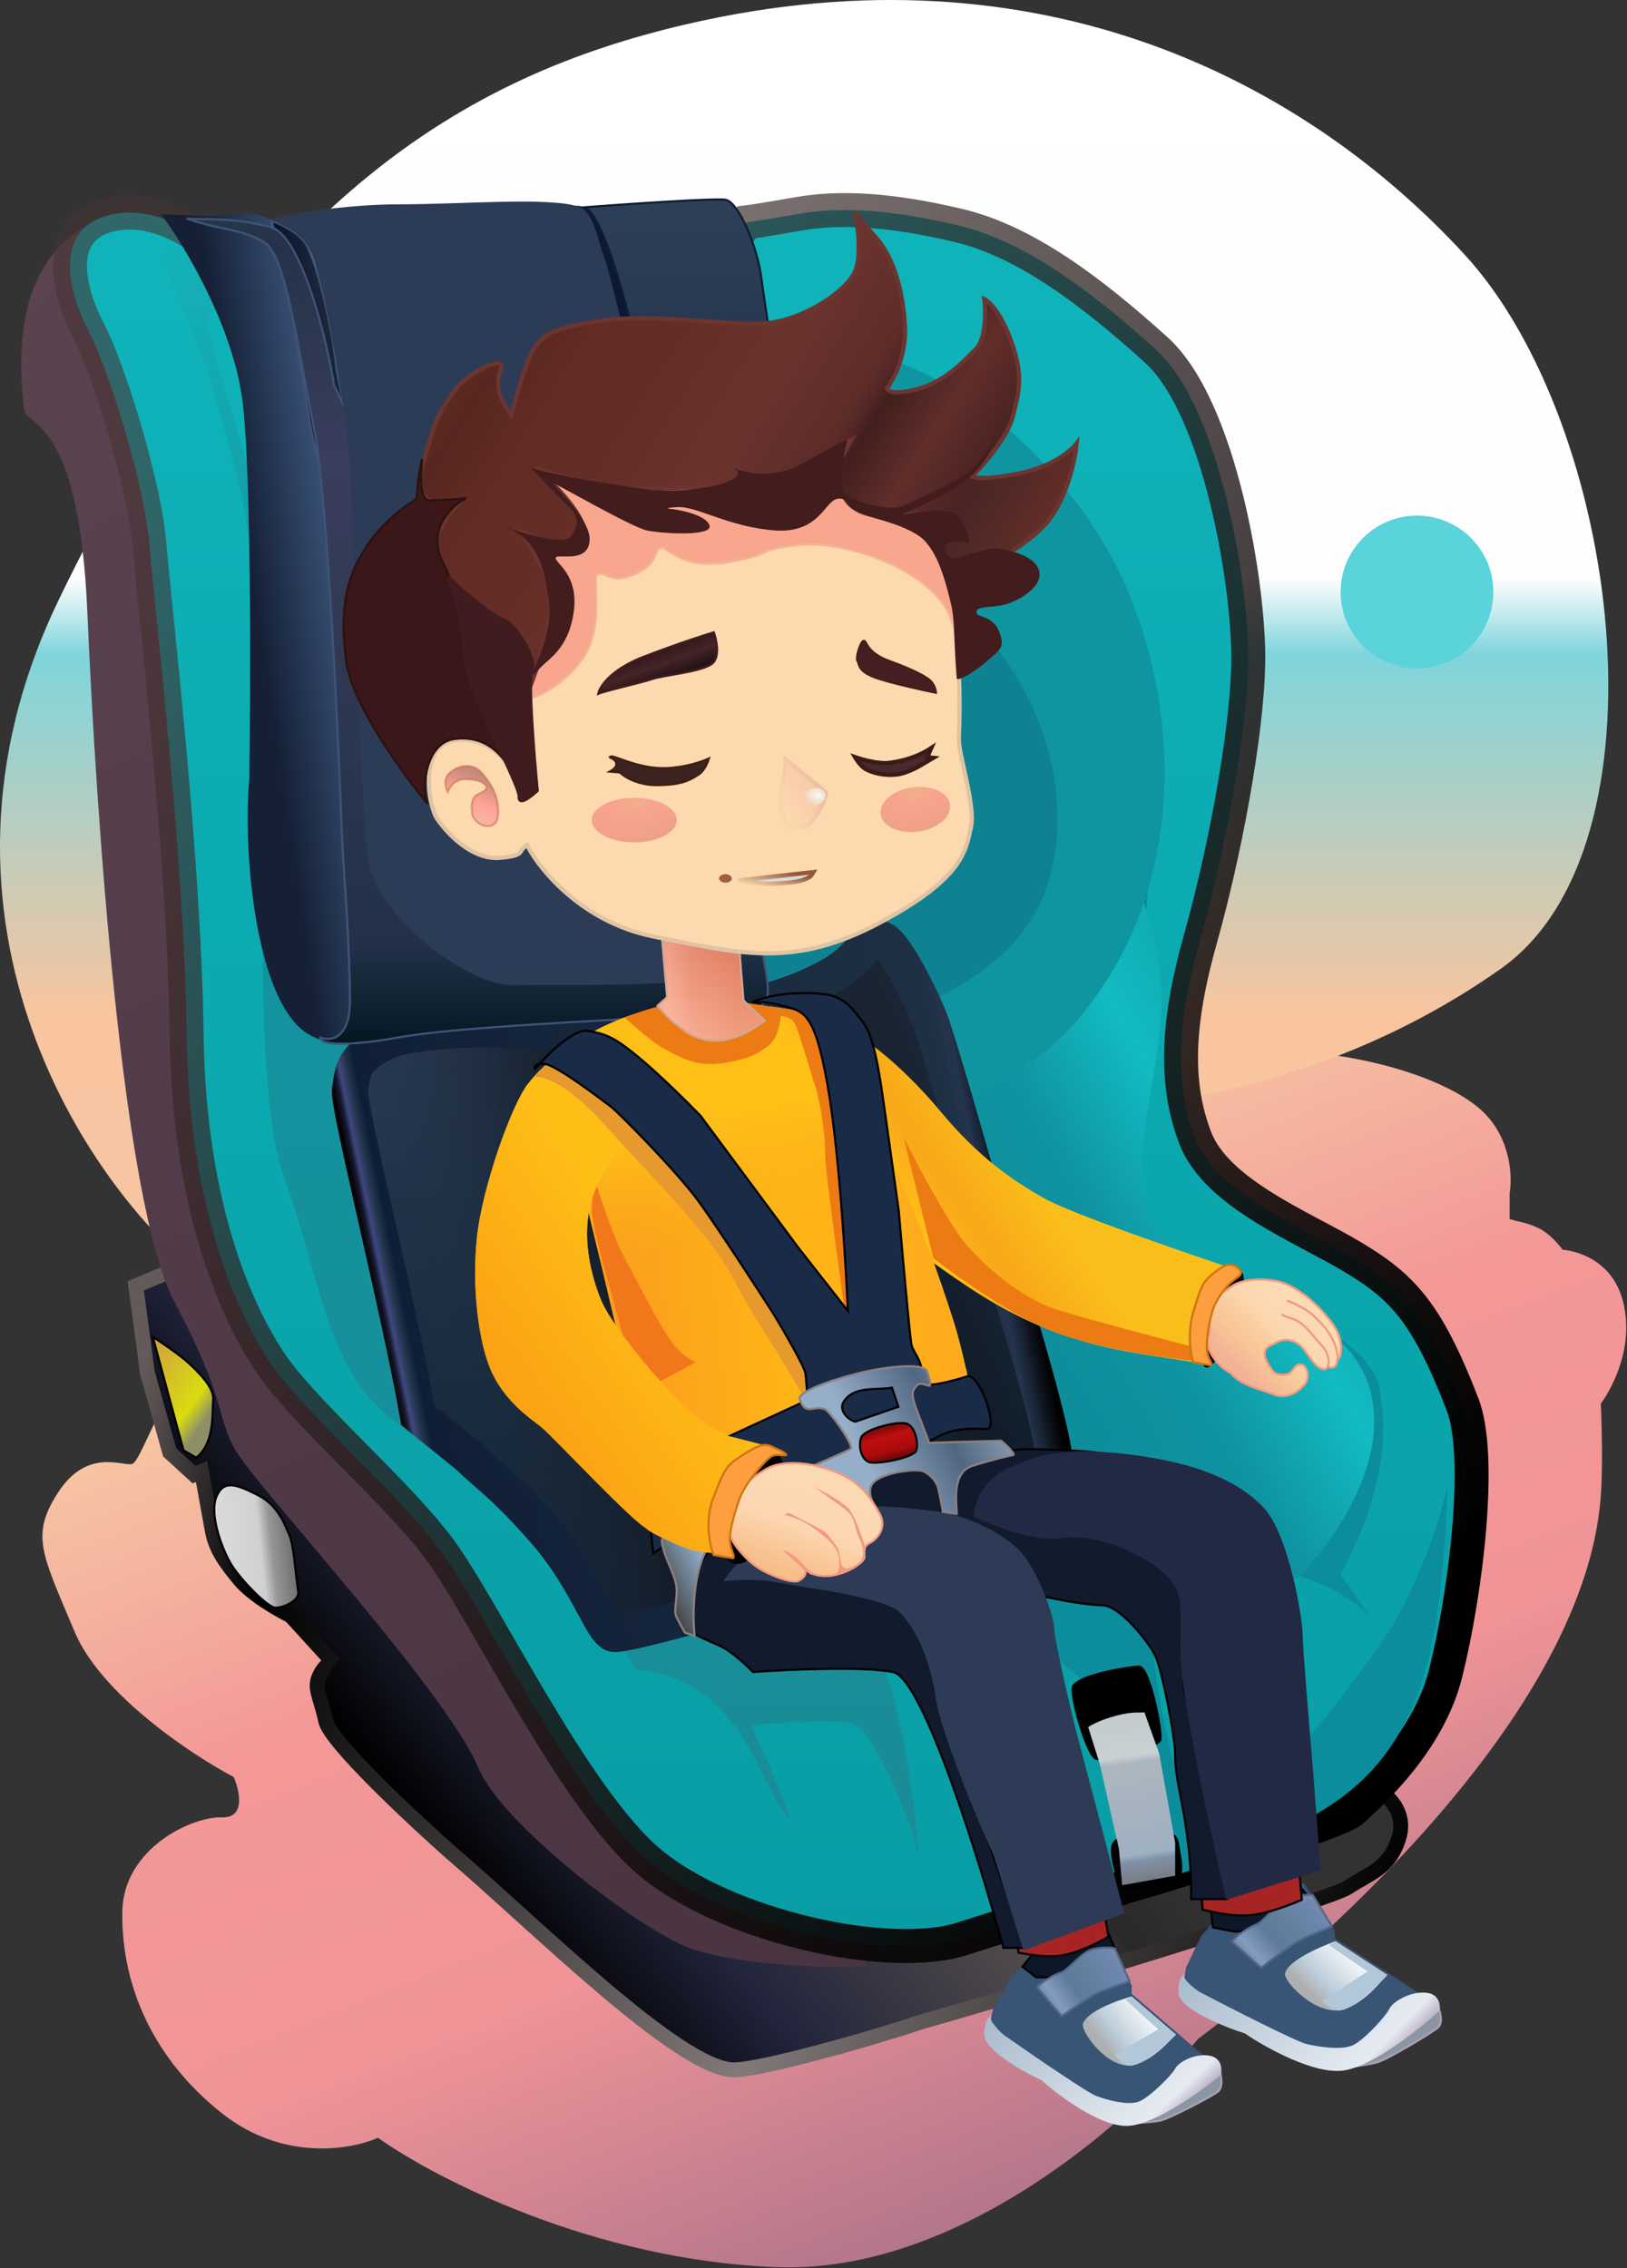 <!--
Created by Thiago Mata thiago.henrique.mata@gmail.com
-->
<svg width="767" height="1069" viewBox="0 0 767 1069" fill="none" xmlns="http://www.w3.org/2000/svg">
    <rect x="0" y="0" width="767" height="1069" fill="#333333" stroke="none"/>
    <path d="M366.159 1068.5C452.559 1071.7 534.492 998.167 564.659 961C564.659 961 745.559 829.168 754.659 705C755.901 688.058 754.659 661.5 754.659 661.5C754.659 661.5 771.659 639.5 765.159 613.5C759.328 590.176 736.659 589 736.659 589C736.659 589 731.659 582 725.659 579C719.659 576 717.127 576.257 711.659 574.5V562.5C712.992 555.167 712.459 537.3 699.659 524.5C683.659 508.5 640.659 495 597.159 495C553.659 495 100.159 649 88.159 652C76.159 655 66.659 689 62.159 690C57.659 691 41.159 682.5 27.659 703C14.159 723.5 19.659 732 35.159 769C47.559 798.6 90.326 827 110.159 837.5C112.993 844 115.859 856.9 104.659 856.5C90.659 856 58.159 871 57.659 901C57.159 931 68.659 967.5 104.659 996C133.459 1018.8 165.659 1013.17 178.159 1007.5C204.826 1026.5 279.759 1065.3 366.159 1068.5Z" fill="url(#paint0_linear_0_1)"/>
    <path d="M27.506 283.065C-45.694 435.065 44.506 564.065 97.506 603.065C444.006 696.065 395.006 524.065 464.006 525.565C533.006 527.065 626.006 514.065 707.506 456.565C789.006 399.065 764.006 200.065 690.506 120.065C617.006 40.065 492.006 -27.935 323.006 11.565C220.5 35.523 119.006 93.065 27.506 283.065Z" fill="url(#paint1_linear_0_1)"/>
    <path d="M659.5 866C663.1 854 654.167 845.833 648.5 843L652.5 819L360.5 897L90 585L85.5 597L64 606L69.5 647L80 684.5L91.5 695L95 693.5C96.167 699.833 98.8 714.2 100 721C101.5 729.5 105.5 735.5 113 744.5C119 751.7 131.5 758.833 137 761.5L157.5 784C156.5 783.5 153.8 783.8 151 789C147.5 795.5 151 799 153.5 811C155.5 820.6 194 856.667 213 873.5C252.167 906.833 320.5 975.5 346 975.5C358.503 975.5 409.833 961.167 434 953C499 934.5 627.9 894.7 635.5 889.5C645 883 655 881 659.5 866Z" fill="url(#paint2_linear_0_1)" stroke="url(#paint3_linear_0_1)" stroke-width="7"/>
    <path d="M627.895 974.794L560.681 940.681L558.511 934.852L559.515 927.734L566.418 913.056L573.36 904.901L583.884 893.913L614.614 888.135L628.64 909.966L628.999 913.95L678.497 946.143L627.895 974.794Z" fill="#385575" stroke="#3D5071"/>
    <path d="M658.282 960.011C646.817 969.075 635.671 972.755 631.532 973.462C626.759 973.223 618.227 973.053 622.286 974.295C627.36 975.846 644.673 973.284 649.478 971.847C654.283 970.411 674.053 958.591 677.636 955.759C680.502 953.493 678.958 948.109 677.827 945.701C676.089 946.694 669.747 950.946 658.282 960.011Z" fill="#8A96A4" stroke="#AB9FB3"/>
    <path d="M555.652 939.628C555.006 932.457 557.745 930.403 559.196 930.272C555.787 931.383 562.331 936.684 565.441 938.747C580.206 946.454 610.969 962.16 615.898 963.323C622.06 964.776 632.617 966.336 637.876 963.855C643.135 961.374 653.615 949.888 654.977 946.753C656.34 943.619 664.638 938.354 672.386 939.162C678.585 939.809 679.132 945.081 678.631 947.637C669.348 956.17 647.319 973.748 633.468 975.798C619.618 977.848 596.682 965.052 586.946 958.398C576.784 955.129 556.297 946.799 555.652 939.628Z" fill="url(#paint4_linear_0_1)"/>
    <path d="M605.78 930.096C604.962 933.182 617.767 947.671 629.826 947.511C641.414 947.357 653.543 930.818 653.543 930.818L629.632 914.897C629.632 914.897 607.827 922.381 605.78 930.096Z" fill="url(#paint5_linear_0_1)"/>
    <path d="M623.396 943.069C623.396 943.069 627.132 946.856 630.37 947.462C637.619 948.818 654.087 930.769 654.087 930.769L629.632 914.897L626.503 916.685L644.617 929.111L623.396 943.069Z" fill="#B2C7D8"/>
    <path d="M582.266 910.404L571.766 908.404L569.766 890.404L612.514 888.755L626.65 906.129L582.266 910.404Z" fill="#0E1728" stroke="black"/>
    <path d="M594.574 927.416L580.856 915.096C581.764 913.006 588.476 908.386 592.193 907.047C595.91 905.709 601.675 896.656 607.522 894.623C612.201 892.997 617.055 892.929 618.898 893.097L627.901 907.85C624.728 909.139 617.329 912.215 613.122 914.2C608.915 916.185 599.004 923.838 594.574 927.416Z" fill="url(#paint6_linear_0_1)" stroke="#556888"/>
    <path d="M565.99 889.104C571.774 890.424 587.083 891.151 602.972 885.776C611.636 882.844 612.475 882.461 612.537 882.412L612.537 882.405C612.537 882.405 612.548 882.404 612.537 882.412L613.702 895.352C608.775 897.469 596.792 902.396 587.502 902.73C578.081 903.069 569.937 900.462 566.976 900.06L565.99 889.104Z" fill="#A82424" stroke="black"/>
    <path d="M527 1000.4L468.5 960.404L467 954.404L468.5 947.404L476 933.404L483 925.904L493.5 915.904L522 912.904L533 935.904V939.904L575.5 976.404L527 1000.4Z" fill="#385575" stroke="#3D5071"/>
    <path d="M555.925 988.404C544.725 996.404 534.259 999.071 530.425 999.404C526.092 998.738 518.325 997.804 521.925 999.404C526.425 1001.4 542.425 1000.4 546.925 999.404C551.425 998.404 570.425 988.404 573.925 985.904C576.725 983.904 575.759 978.404 574.925 975.904C573.259 976.738 567.125 980.404 555.925 988.404Z" fill="#8A96A4" stroke="#AB9FB3"/>
    <path d="M464 958.904C464 951.704 466.667 949.904 468 949.904C464.8 950.704 470.333 956.571 473 958.904C485.833 967.904 512.6 986.304 517 987.904C522.5 989.904 532 992.404 537 990.404C542 988.404 552.5 977.904 554 974.904C555.5 971.904 563.5 967.404 570.5 968.904C576.1 970.104 576.167 975.404 575.5 977.904C566.333 985.571 544.8 1001.1 532 1001.9C519.2 1002.7 499.333 987.904 491 980.404C482 976.238 464 966.104 464 958.904Z" fill="url(#paint7_linear_0_1)"/>
    <path d="M510.5 953.904C509.5 956.904 519.989 972.483 531 973.404C541.581 974.29 554 958.904 554 958.904L533.5 940.904C533.5 940.904 513 946.404 510.5 953.904Z" fill="url(#paint8_linear_0_1)"/>
    <path d="M525.5 968.404C525.5 968.404 528.597 972.511 531.5 973.404C538 975.404 554.5 958.904 554.5 958.904L533.5 940.904L530.5 942.404L546 956.404L525.5 968.404Z" fill="#B2C7D8"/>
    <path d="M488.5 931.904L482 926.904L496 909.904L521.5 908.904L531.5 931.904H488.5Z" fill="#0E1728" stroke="black"/>
    <path d="M500.5 950.231L489 936.731C490 934.731 496.5 930.731 500 929.731C503.5 928.731 509.5 920.231 515 918.731C519.4 917.531 523.833 917.897 525.5 918.231L532.5 933.731C529.5 934.731 522.5 937.131 518.5 938.731C514.5 940.331 504.833 947.064 500.5 950.231Z" fill="url(#paint9_linear_0_1)" stroke="#556888"/>
    <path d="M478.409 909.493C483.805 910.458 497.862 910.254 511.952 903.938C519.635 900.493 520.37 900.061 520.423 900.008L520.422 900.001C520.422 900.001 520.432 899.999 520.423 900.008L522.546 912.826C518.215 915.233 507.66 920.866 499.193 921.762C490.606 922.67 482.946 920.567 480.206 920.345L478.409 909.493Z" fill="#A82424" stroke="black"/>
    <path d="M11.206 192.5C4.706 134 25.873 115.333 41.206 106C38.873 107.712 34.706 113.809 36.706 124.5C39.206 137.864 53.706 169.5 63.206 195C72.706 220.5 88.706 366.5 89.706 440.5C90.706 514.5 115.206 600 125.706 624C136.206 648 185.206 693 205.706 716.5C226.206 740 261.206 822.5 310.706 870C350.306 908 394.206 913.833 411.206 912L408.206 927C390.706 927.5 349.806 926.5 326.206 918.5C302.606 910.5 236.808 860 225.706 833.5C210.206 796.5 119.706 699.5 110.706 683C101.706 666.5 106.706 659.5 82.206 613.5C57.706 567.5 45.235 383 41.206 289C37.178 195 12.255 201.942 11.206 192.5Z" fill="url(#paint10_linear_0_1)"/>
    <path d="M48.455 102.297C67.655 95.497 87.789 106.797 95.455 113.297L115.955 144.297L334.955 127.297L351.955 104.797C353.455 104.63 360.455 103.597 376.455 100.797C396.455 97.297 420.455 98.797 451.955 106.297C483.455 113.797 514.455 137.297 544.955 164.797C575.455 192.297 588.955 277.297 588.455 311.797C587.955 346.297 576.955 403.297 565.955 442.297C554.955 481.297 553.481 510.277 563.455 536.297C573.5 562.5 614.004 578.251 637.455 592.297C660.907 606.343 672.5 618 689.455 661.797C699.019 686.5 690.951 751 681.455 788.797C673.236 821.514 645.455 845.797 637.455 853.297C631.055 859.297 549.789 883.797 509.955 895.297C502.789 897.797 481.455 904.997 453.455 913.797C418.455 924.797 342.455 907.797 306.455 877.797C270.455 847.797 227.955 757.797 206.955 729.797C185.955 701.797 141.955 664.797 126.455 640.797C110.955 616.797 88.955 568.297 87.955 486.797C86.955 405.297 72.955 286.797 70.455 256.797C67.955 226.797 50.455 172.297 41.955 156.297C33.455 140.297 24.455 110.797 48.455 102.297Z" fill="url(#paint11_linear_0_1)" stroke="url(#paint12_linear_0_1)" stroke-width="16"/>
    <path d="M78.028 121.432C78.828 115.032 96.362 122.765 105.028 127.432L114.528 144.432C110.028 143.932 100.428 144.132 98.028 148.932C95.028 154.932 126.028 244.432 134.028 279.932C142.028 315.432 193.028 589.932 204.028 613.932C215.028 637.932 342.528 748.432 385.028 749.432C422.326 750.309 431.512 855.159 433.202 874.732C433.415 875.844 433.528 876.756 433.528 877.432C433.528 878.533 433.438 877.462 433.202 874.732C430.579 861.036 412.74 817.094 403.028 812.932C394.628 809.332 365.361 812.598 354.028 812.932C362.861 832.265 378.228 867.432 369.028 853.432C357.528 835.932 356.134 822.742 338.528 804.432C326.028 791.432 307.362 786.265 300.528 787.432C296.028 780.932 282.728 761.832 265.528 737.432C244.028 706.932 199.028 683.932 176.528 661.432C154.028 638.932 149.028 596.432 134.028 555.432C119.028 514.432 124.528 386.432 126.028 375.432C127.528 364.432 121.528 286.932 117.528 255.932C114.302 230.932 109.898 217.239 100.528 183.932C93.678 159.582 77.228 127.832 78.028 121.432Z" fill="url(#paint13_linear_0_1)"/>
    <path d="M632 741.975L646 761.975C630.5 746.475 607.593 739.975 595.5 739.975C579 739.975 562.5 737.975 548.5 753.475C537.3 765.875 549.167 818.309 556.5 842.976C566.667 841.642 589.7 837.576 600.5 831.975C614 824.975 627.5 807 649 777.5C666.2 753.9 679 717.5 682.5 699.5C681.833 716 680.5 747.5 675.5 772C670.042 798.743 660 827 632 847.5C609.6 863.9 563.667 882.667 541.5 887L537 845.976C535.167 832.976 525.5 802.475 501.5 784.475C477.5 766.475 440.833 772.309 425.5 777.475L346 331.975C413.5 328.975 530.7 320.3 531.5 327.5C532.3 334.7 544.167 392.642 541 418.475C539.833 450.809 536.3 517.775 531.5 526.975C525.5 538.475 501 551.475 492.5 554.975C484 558.475 493 573.475 492.5 582.975C492 592.475 642 608 650.5 655C657.001 690.948 641.5 724.475 632 741.975Z" fill="#0B8D9B"/>
    <path d="M410.361 472.049C462.801 300.062 563.441 394.555 545.419 496.548C527.397 598.54 539.46 572.853 623.09 625.538C661.184 649.536 653.5 699 612.206 743.53C575.762 756.862 498.757 749.858 483.085 720.032C444.991 647.537 357.921 644.037 410.361 472.049Z" fill="url(#paint14_linear_0_1)"/>
    <path d="M361.426 161.461C308.019 165.863 291.436 161.461 254.826 171.967C215.903 183.137 183.76 202.985 159.533 214.491C135.305 225.998 133.152 287.033 141.227 354.572C149.303 422.11 247.827 511.161 285.514 522.668C323.201 534.174 448.645 550.684 508.405 480.144C568.166 409.603 553.091 309.546 519.711 255.015C486.331 200.483 428.186 155.958 361.426 161.461Z" fill="#0F95A0"/>
    <path d="M270.5 97C261.3 97.4 265.676 115.855 269.009 124.022C284.009 168.355 313.609 254.022 312.009 242.022C310.009 227.022 299.509 148.522 292.009 127.522C284.509 106.522 282 96.5 270.5 97Z" fill="#0D1834"/>
    <path d="M344.152 495.528C400.152 488.328 475.652 471.528 493.652 417.528C511.652 363.528 477.652 295.028 434.652 278.028C391.652 261.028 190.652 271.028 158.652 283.528C126.652 296.028 152.652 417.528 158.652 452.028C164.652 486.528 274.152 504.528 344.152 495.528Z" fill="#0E8291"/>
    <path d="M306.5 204.641C302.1 162.241 286 103.641 276 97.641C296 96.141 337.2 93.341 342 94.141C348 95.141 357 115.641 359 131.641C361 147.641 373 214.5 368.5 263.141C366.427 285.551 383.5 417.641 374.5 436.641C365.5 455.641 339.5 440.641 311 431.641C282.5 422.641 312 257.641 306.5 204.641Z" fill="url(#paint15_linear_0_1)" stroke="#0E1D34"/>
    <path d="M197 667L221 686.5C230.167 695.5 238.5 700.5 257.5 722.5C276.5 744.5 283 767 289 770C295 773 499.5 714 497.5 690.5C495.5 667 471.5 594 464.5 569C457.5 544 442.5 491.5 438.5 481C434.5 470.5 421 443 415 442.5C409 442 404.444 452.42 393 459C373 470.5 359 471.5 348.5 477C338 482.5 256.5 486.5 238 485.5C219.5 484.5 191.5 486.5 182 491C165.954 498.601 166.5 504.5 165 513.5C163.8 520.7 187.667 614.5 197 667Z" fill="url(#paint16_linear_0_1)"/>
    <path d="M197 667L221 686.5C230.167 695.5 238.5 700.5 257.5 722.5C276.5 744.5 283 767 289 770C295 773 499.5 714 497.5 690.5C495.5 667 471.5 594 464.5 569C457.5 544 442.5 491.5 438.5 481C434.5 470.5 421 443 415 442.5C409 442 404.444 452.42 393 459C373 470.5 359 471.5 348.5 477C338 482.5 256.5 486.5 238 485.5C219.5 484.5 191.5 486.5 182 491C165.954 498.601 166.5 504.5 165 513.5C163.8 520.7 187.667 614.5 197 667Z" fill="url(#paint17_linear_0_1)"/>
    <path d="M197 667L221 686.5C230.167 695.5 238.5 700.5 257.5 722.5C276.5 744.5 283 767 289 770C295 773 499.5 714 497.5 690.5C495.5 667 471.5 594 464.5 569C457.5 544 442.5 491.5 438.5 481C434.5 470.5 421 443 415 442.5C409 442 404.444 452.42 393 459C373 470.5 359 471.5 348.5 477C338 482.5 256.5 486.5 238 485.5C219.5 484.5 191.5 486.5 182 491C165.954 498.601 166.5 504.5 165 513.5C163.8 520.7 187.667 614.5 197 667Z" stroke="url(#paint18_linear_0_1)" stroke-width="17"/>
    <path d="M114.5 190.5C110.5 154.9 87.167 116 76 101C87.667 101 97.837 102.868 110.5 101C141 96.5 137 126.5 146 181.5C153.2 225.5 169.167 363.333 170 426.5C175 451.167 171.1 502.7 145.5 487.5C119.9 472.3 114.5 399 117.5 367.5C118.167 323.333 118.5 226.1 114.5 190.5Z" fill="url(#paint19_linear_0_1)"/>
    <path d="M128 104C138.422 108.146 143.034 112.413 144.836 116.141C152.5 132 158.099 165.985 158.5 172.5C158.742 176.437 167.607 215.372 173.878 247.141C175.141 251.75 176.017 256.772 176.646 261.686C179.195 275.73 180.669 286.367 179.71 288.491C178.158 291.931 178.655 277.358 176.646 261.686C175.821 257.137 174.883 252.231 173.878 247.141C170.848 236.081 165.591 227.402 156.167 228.311C149.114 228.991 143.546 180.874 141.542 171.397C139.537 161.921 136.819 132.725 134.013 125.026C131.768 118.866 129.336 108.738 128 104Z" fill="url(#paint20_linear_0_1)"/>
    <path d="M128 104C138.422 108.146 143.034 112.413 144.836 116.141C152.5 132 158.099 165.985 158.5 172.5C158.901 179.015 182.917 281.384 179.71 288.491C176.503 295.599 182.042 225.815 156.167 228.311C149.114 228.991 143.546 180.874 141.542 171.397C139.537 161.921 136.819 132.725 134.013 125.026C131.768 118.866 129.336 108.738 128 104Z" stroke="#405377"/>
    <path d="M556.785 874.742C557.557 878.601 557.792 885.242 555.285 886.242C552.064 887.527 536.993 890.779 531.285 890.242C526.719 889.812 526.592 886.532 525.495 882.496C522.843 872.742 523.285 869.117 525.495 867.242C529.346 863.974 539.785 863.242 547.285 863.242C556.498 863.242 555.285 867.242 556.785 874.742Z" fill="black"/>
    <path d="M165 471.5C165 489.9 155.667 490.833 151 489C151 493.667 171 492 187.5 489C225.962 482.007 339.5 479.5 355.5 475.5C371.5 471.5 353 449.5 351.5 380C350 310.5 259 315.5 234.5 316C214.9 316.4 178.167 225.167 157.5 181.5C153.333 156.667 141.5 110.5 127.5 107C109.266 102.442 100.167 103.667 88 103C103.5 108.5 115.5 108 125 114.5C134.5 121 140 161 148 202C156 243 161 392.5 161.5 400.5C162 408.5 165 448.5 165 471.5Z" fill="url(#paint21_linear_0_1)" stroke="#405377"/>
    <path d="M150 129C146 115 144 110.5 127.5 103.5C135.333 100.833 163.6 96.297 188 96.297C218.5 96.297 258 92.797 272.5 97.297C280.215 99.691 282 114.297 284.5 120.297C287 126.297 294.5 159.797 298 170.797C301.5 181.797 346 273.797 351 294.297C356 314.797 364 451.797 343.5 458.797C323 465.797 263 463.797 242 464.297C221 464.797 177.75 432.5 173.5 405.297C169.25 378.094 167.019 239.948 164.5 213.5C162.5 192.5 155.28 147.481 150 129Z" fill="#2C3C56"/>
    <path d="M473 918.02H483.5L441 797.52C440 791.687 439.5 776.62 445.5 763.02C451.5 749.42 481 750.687 495 753.02C500.333 754.187 512.7 756.52 519.5 756.52C528 756.52 541.5 774.02 544.5 780.02C547.5 786.02 554 817.52 554 827.52C554 837.52 557 846.02 559.5 864.02C561.5 878.42 561.667 890.687 561.5 895.02H578.5L571 860.02C568.167 842.687 561.9 806.62 559.5 801.02C556.5 794.02 558.5 781.02 559.5 769.02C560.5 757.02 563 718 554 708C545 698 533.5 686.02 516 684.52C514.333 684.187 506.4 683.42 488 683.02C465 682.52 437.5 691.52 397.5 699.52C357.5 707.52 337 727.52 332 734.02C328 739.22 326.333 759.853 326 769.52C328 770.52 333.4 773.12 339 775.52C344.6 777.92 352 784.853 355 788.02C371.167 786.853 407 785.22 421 788.02C435 790.82 461.5 875.853 473 918.02Z" fill="#121A2E" stroke="black"/>
    <path d="M556.568 780.93C556.968 800.53 571.068 865.43 578.068 895.43L622.568 881.43L619.068 835.43C617.401 815.93 614.068 775.53 614.068 769.93C614.068 762.93 607.568 722.93 595.568 710.43C583.568 697.93 564.568 689.43 532.068 685.43C499.568 681.43 486.568 686.43 473.568 692.93C460.568 699.43 458.568 713.43 459.068 714.43C459.568 715.43 486.068 727.43 500.568 724.93C515.068 722.43 536.068 730.93 547.568 740.43C559.068 749.93 556.068 756.43 556.568 780.93Z" fill="#222945"/>
    <path d="M424 759.741C418.8 754.541 392.833 749.908 380.5 748.241C377.667 747.741 370.2 746.441 363 745.241C355.8 744.041 345.333 744.741 341 745.241C342.333 743.075 346.4 737.541 352 732.741C359 726.741 373 716.741 393 712.241C413 707.741 430 711.241 441 712.241C452 713.241 472 721.241 481 731.241C490 741.241 497 762.241 497 767.741C497 772.141 503.333 799.575 506.5 812.741L530 901.741L482.5 919.241L468.5 874.741C460.333 856.575 443.4 816.141 441 799.741C438 779.241 430.5 766.241 424 759.741Z" fill="#2D3B56"/>
    <path d="M400.5 668.632C432.1 665.432 454 669.966 461 672.632C461 672.632 455.327 640.572 449 621C434.082 574.849 418.5 538.5 402.5 518C386.5 497.5 367.4 475 325 477C282.6 479 264.5 501.966 264 515.632L284 598.632L307.5 698.132C325.333 689.632 368.9 671.832 400.5 668.632Z" fill="url(#paint22_linear_0_1)"/>
    <path d="M400.5 668.632C432.1 665.432 454 669.966 461 672.632C461 672.632 455.327 640.572 449 621C434.082 574.849 418.5 538.5 402.5 518C386.5 497.5 367.4 475 325 477C282.6 479 264.5 501.966 264 515.632L284 598.632L307.5 698.132C325.333 689.632 368.9 671.832 400.5 668.632Z" fill="url(#paint23_linear_0_1)"/>
    <path d="M279 570C279 564.4 280.5 556 280.5 556C280.5 556 287.5 580 294.5 593C301.5 606 310 623 316 631.5C322 640 328 642 328 642L301 656.5L287 605C284 595.333 279 575.6 279 570Z" fill="#F2771A"/>
    <path d="M321.5 726.807C325.9 727.607 330.333 727.807 332 727.807C331 727.77 329 726.218 329 720.307C329 712.919 329 711.307 335 696.307C339.8 684.307 360.333 683.167 367 682L341.5 675.5C325.5 671.667 288.977 626.407 283.377 612.807C277.777 599.207 272.441 577.015 282 557.5C294.553 531.871 318.077 529.707 346.877 529.307C375.677 528.907 387.535 536.5 390.368 541C390.368 541 422.368 582.667 438.368 594C454.368 605.333 470.318 616.989 494 626.5C521.795 637.662 547.711 638.974 570.377 643.307C568.711 639.474 565.877 629.407 567.877 619.807C569.877 610.207 580.377 602.141 585.377 599.307C559.711 590.807 505.177 572.007 492.377 564.807C476.377 555.807 460.877 544.807 443.377 523.807C425.877 502.807 403 483 383.5 478C364 473 321.725 468.744 293 480C272.964 487.851 256.877 500.307 248.877 510.807C240.877 521.307 227.377 559.807 224.877 582.807C222.377 605.807 225.377 632.807 231.877 646.807C238.377 660.807 250.377 668.807 254.877 672.307C259.377 675.807 301 720.307 305 720.307C309 720.307 316 725.807 321.5 726.807Z" fill="url(#paint24_linear_0_1)"/>
    <path d="M492.5 626C520.56 638.007 569 642 569 642V636.5C550.333 631.667 509.9 621 497.5 617C482 612 465.5 598 455.5 586.5C447.5 577.3 432.5 549 426 536L440 593C440 593 470.236 616.473 492.5 626Z" fill="#EC7B13"/>
    <path d="M400.5 668.632C432.1 665.432 454 669.966 461 672.632C461 672.632 455.327 640.572 449 621C434.082 574.849 418.5 538.5 402.5 518C386.5 497.5 360.9 472 318.5 474C276.1 476 306 522.333 305.5 536L375.5 569L370 595.5C370 595.5 368.9 671.832 400.5 668.632Z" fill="url(#paint25_linear_0_1)"/>
    <path d="M400.5 668.632C432.1 665.432 454 669.966 461 672.632C461 672.632 455.327 640.572 449 621C434.082 574.849 418.5 538.5 402.5 518C386.5 497.5 360.9 472 318.5 474C276.1 476 306 522.333 305.5 536L375.5 569L370 595.5C370 595.5 368.9 671.832 400.5 668.632Z" fill="url(#paint26_linear_0_1)"/>
    <path d="M313.5 494.5C307.5 491.3 298.333 483.167 294.5 479.5C300.833 477 316.3 471.8 327.5 471C341.5 470 354.5 473.5 370.5 475.5C383.3 477.1 393.167 481.167 396.5 483L418 626.5L402 647.5C398.5 617.333 389 554.3 389 543.5C389 532.7 386.167 516.333 383.5 509.5C381.333 502.167 376.6 486.6 375 483C373.4 479.4 369.667 478.833 368 479C367.833 482.333 366.4 489.8 362 493C356.5 497 353.5 499 341 501C328.5 503 321 498.5 313.5 494.5Z" fill="#EC7B13"/>
    <path d="M284.5 529.5C267.7 510.7 255.833 507 252 507.5C257.2 501.9 263.167 495.833 267 495L347.5 565L413 664L380 660L365.5 636C361.833 630.5 352.5 615.7 344.5 600.5C334.5 581.5 305.5 553 284.5 529.5Z" fill="#E6992D"/>
    <path d="M252.205 503.819C251.792 503.131 251.789 501.873 254.281 501.457C260.448 494.675 271.159 484.752 277.205 485.819C285.705 487.319 289.705 488.819 301.705 498.819C311.305 506.819 324.705 520.152 330.205 525.819L376.205 587.819L399.705 617.819C398.705 594.819 395.405 541.419 390.205 511.819C383.705 474.819 378.205 476.819 368.205 473.819C358.205 470.819 349.705 473.819 358.705 470.819C367.705 467.819 381.705 467.319 390.205 468.819C398.705 470.319 402.705 476.319 407.205 482.319C411.705 488.319 414.205 503.819 415.705 513.819C416.905 521.819 421.539 555.152 423.705 570.819C425.372 590.319 428.905 630.219 429.705 633.819C430.505 637.419 435.213 641.854 434.205 647.319C433.958 648.659 435 649 435 649C435 649 435.5 648 436 651.5C436.5 655 456.5 648.5 456.5 648.5C463 649.5 470.711 673.923 465 673.5C438 671.5 437.937 685 424 685C408.295 685 377 701.5 360 706C346.4 709.6 319.5 724.333 308 732L304.5 701.819C308.5 698.486 313.105 691.219 326.705 684.819C340.305 678.419 368.372 665.486 380.705 659.819C380.539 656.986 380.105 650.519 379.705 647.319C379.305 644.119 369.539 627.319 364.705 619.319C356.039 605.819 336.705 576.119 328.705 565.319C318.705 551.819 291.205 523.819 287.705 521.319C284.205 518.819 261.705 501.319 256.205 501.319C255.44 501.319 254.806 501.369 254.281 501.457C253.513 502.302 252.815 503.099 252.205 503.819Z" fill="#1A2B48"/>
    <path d="M252.205 503.819C251.705 502.986 251.805 501.319 256.205 501.319C261.705 501.319 284.205 518.819 287.705 521.319C291.205 523.819 318.705 551.819 328.705 565.319C336.705 576.119 356.039 605.819 364.705 619.319C369.539 627.319 379.305 644.119 379.705 647.319C380.105 650.519 380.539 656.986 380.705 659.819C368.372 665.486 340.305 678.419 326.705 684.819C313.105 691.219 308.5 698.486 304.5 701.819L308 732C319.5 724.333 346.4 709.6 360 706C377 701.5 408.295 685 424 685C437.937 685 438 671.5 465 673.5C470.711 673.923 463 649.5 456.5 648.5C456.5 648.5 436.5 655 436 651.5C435.5 648 435 649 435 649C435 649 433.958 648.659 434.205 647.319C435.213 641.854 430.505 637.419 429.705 633.819C428.905 630.219 425.372 590.319 423.705 570.819C421.539 555.152 416.905 521.819 415.705 513.819C414.205 503.819 411.705 488.319 407.205 482.319C402.705 476.319 398.705 470.319 390.205 468.819C381.705 467.319 367.705 467.819 358.705 470.819C349.705 473.819 358.205 470.819 368.205 473.819C378.205 476.819 383.705 474.819 390.205 511.819C395.405 541.419 398.705 594.819 399.705 617.819L376.205 587.819L330.205 525.819C324.705 520.152 311.305 506.819 301.705 498.819C289.705 488.819 285.705 487.319 277.205 485.819C270.405 484.619 257.705 497.319 252.205 503.819Z" stroke="black"/>
    <path d="M327.5 771L323 769.5C322.5 769 320.204 764.709 319.004 762.309C317.504 759.309 319.004 755.809 319.004 749.309C319.004 742.809 312.504 733.309 312.004 726.309C311.504 719.309 355.504 700.809 359.004 700.309C362.504 699.809 399.004 684.309 401.004 682.809C402.604 681.609 394 668.833 389.5 664.5C384 661.5 380 668 377 659.5C375.466 655.153 399.004 648.309 408.504 646.309C418.004 644.309 435.561 642.076 437.004 646.309C441.5 659.5 435.004 648.309 431.504 653.809C430.11 656 429.5 656.5 431.504 662.809L438 680L472 679C472 679 479.504 685.476 477.504 685.809C475.504 686.143 468.904 687.609 458.504 690.809C448.104 694.009 451.167 709.333 451 713.5L444.5 712.5C444.5 711.833 443 705 442.504 702.309C441.87 698.867 439.5 695.5 435.5 693.5C432.3 691.9 415.607 694 411.5 699C407.393 704 414 712.5 414 712.5L410.5 711.5L398.5 697.5C388.5 700.5 373.904 703.809 367.504 705.809C359.504 708.309 348.004 712.809 336.004 726.309C326.404 737.109 326.333 762 327.5 771Z" fill="url(#paint27_linear_0_1)" stroke="#8C8080"/>
    <path d="M328 731C332.4 731.8 336.833 732 338.5 732C337.5 731.963 335.5 730.41 335.5 724.5C335.5 717.112 335.5 715.5 341.5 700.5C346.3 688.5 353.333 682.167 360 681L338.5 675.5C322.5 671.667 288.977 626.407 283.377 612.807C277.777 599.207 272.441 577.015 282 557.5L248.877 510.807C240.877 521.307 227.377 559.807 224.877 582.807C222.377 605.807 225.377 632.807 231.877 646.807C238.377 660.807 250.377 668.807 254.877 672.307C259.377 675.807 302.608 719.38 306 721.5C310 724 322.5 730 328 731Z" fill="url(#paint28_linear_0_1)"/>
    <path d="M420.5 654L423.5 663L403.255 670C400.218 669.486 395.155 664.856 397.686 660.741C402.51 652.899 413.243 655.372 420.5 654Z" fill="#1A2B48" stroke="black"/>
    <path d="M314.5 470L310 474C310 474 315.03 480.009 319 483C323.743 486.573 326.666 488.89 332.5 490C338.283 491.101 341.897 490.307 347.5 488.5C353.078 486.701 360.5 481 360.5 481L350.5 471.5L347.5 435H311.5L314.5 470Z" fill="url(#paint29_linear_0_1)"/>
    <path d="M314.5 470L310 474C310 474 315.03 480.009 319 483C323.743 486.573 326.666 488.89 332.5 490C338.283 491.101 341.897 490.307 347.5 488.5C353.078 486.701 360.5 481 360.5 481L350.5 471.5L347.5 435H311.5L314.5 470Z" fill="url(#paint30_linear_0_1)" fill-opacity="0.2"/>
    <path d="M314.5 470L310 474C310 474 315.03 480.009 319 483C323.743 486.573 326.666 488.89 332.5 490C338.283 491.101 341.897 490.307 347.5 488.5C353.078 486.701 360.5 481 360.5 481L350.5 471.5L347.5 435H311.5L314.5 470Z" stroke="#D3A595"/>
    <path d="M249.03 399.311L248.512 398.334L247.591 398.947C246.672 399.56 246.207 400.227 245.84 400.807C245.801 400.868 245.764 400.927 245.729 400.984C245.429 401.462 245.217 401.801 244.815 402.139C243.897 402.912 241.825 403.782 235.566 404.282C229.632 404.757 223.826 402.439 218.668 398.795C213.516 395.155 209.095 390.247 205.97 385.712C205.077 384.416 204.011 381.593 203.236 377.939C202.468 374.322 202.011 370.017 202.257 365.831C202.504 361.634 203.452 357.638 205.421 354.566C207.365 351.534 210.331 349.356 214.777 348.771C222.062 347.812 228.14 350.24 232.813 353.707C237.502 357.187 240.73 361.683 242.252 364.727L243.982 368.188L244.145 364.321C244.812 348.495 246.047 312.694 245.646 296.255C245.576 293.37 245.409 290.007 245.226 286.329C244.753 276.811 244.175 265.178 244.894 254.22C245.391 246.637 246.507 239.466 248.677 233.628C250.848 227.788 254.029 223.397 258.584 221.178C268.14 216.523 277.092 215.402 290.621 214.904C294.032 214.778 297.733 214.692 301.802 214.597C313.857 214.316 329.145 213.96 349.728 212.276C398.769 208.263 426.476 242.798 437.042 255.968C438.196 257.407 439.146 258.59 439.896 259.441C443.608 263.648 446.026 267.173 447.529 270.961C449.03 274.742 449.646 278.856 449.646 284.279C449.646 287.994 450.052 292.401 450.547 297.771C450.818 300.713 451.116 303.944 451.388 307.509C452.162 317.637 452.749 330.621 452.001 347.736C451.913 349.751 452.41 352.806 453.115 356.302C453.514 358.28 453.994 360.461 454.493 362.73C454.88 364.487 455.278 366.297 455.659 368.108C456.54 372.288 457.347 376.532 457.779 380.374C458.214 384.238 458.257 387.597 457.673 390.048C457.507 390.745 457.351 391.45 457.192 392.165C456.142 396.898 454.993 402.073 450.345 408.306C444.971 415.512 434.868 424.178 414.677 434.896C394.556 445.578 378.341 449.279 361.959 449.279C346.992 449.279 331.866 446.195 313.392 442.428C311.576 442.057 309.728 441.68 307.845 441.299C274.619 434.575 254.767 410.129 249.03 399.311Z" fill="#FCD9AF" stroke="#E0C4A2" stroke-width="2"/>
    <path d="M274.351 310.864C264.751 324.464 250.351 329.864 244.351 330.864C236.851 326.364 238.351 242.864 254.351 224.364C270.351 205.864 294 203.454 352 207.954C404.065 211.993 420.57 231.786 431.101 244.414C433.174 246.9 435.015 249.109 436.851 250.864C448.351 261.864 456.351 314.864 448.351 291.864C440.351 268.864 398.351 254.364 376.351 256.864C364.974 258.157 362.823 259.183 360.218 260.425C357.785 261.584 354.957 262.933 343.851 264.864C327.611 267.689 319.847 262.786 315.453 260.011C313.624 258.856 312.379 258.07 311.351 258.364C310.058 258.734 309.652 259.786 309.099 261.218C308.156 263.661 306.787 267.212 299.851 270.364C292.213 273.836 288.914 272.487 286.105 271.337C284.868 270.832 283.726 270.364 282.351 270.364C280.671 270.364 280.803 273.639 281.003 278.628C281.34 287.003 281.871 300.21 274.351 310.864Z" fill="#F8A68E"/>
    <path d="M274.351 310.864C264.751 324.464 250.351 329.864 244.351 330.864C236.851 326.364 238.351 242.864 254.351 224.364C270.351 205.864 294 203.454 352 207.954C404.065 211.993 420.57 231.786 431.101 244.414C433.174 246.9 435.015 249.109 436.851 250.864C448.351 261.864 456.351 314.864 448.351 291.864C440.351 268.864 398.351 254.364 376.351 256.864C364.974 258.157 362.823 259.183 360.218 260.425C357.785 261.584 354.957 262.933 343.851 264.864C327.611 267.689 319.847 262.786 315.453 260.011C313.624 258.856 312.379 258.07 311.351 258.364C310.058 258.734 309.652 259.786 309.099 261.218C308.156 263.661 306.787 267.212 299.851 270.364C292.213 273.836 288.914 272.487 286.105 271.337C284.868 270.832 283.726 270.364 282.351 270.364C280.671 270.364 280.803 273.639 281.003 278.628C281.34 287.003 281.871 300.21 274.351 310.864Z" stroke="#F2B692"/>
    <path d="M200.567 234.5C197.067 232 197.567 223 199.567 217.5L204.567 201.5C206.067 197.333 208.067 192 215.567 182.5C220.567 176.167 239.002 166.294 236.067 174C232.067 184.5 238.733 191.667 241.067 195.5C242.567 190 246.467 175.1 250.067 167.5C254.567 158 259.567 154.5 285.067 151C310.567 147.5 347.567 154.5 364.067 152C380.567 149.5 399.067 137 403.067 128C406.267 120.8 404.4 106.333 403.067 100C403.4 100.667 405.767 103.9 412.567 111.5C421.067 121 425.567 136 426.567 153.5C427.367 167.5 421.233 179 418.067 183C418.233 184.333 421.267 186.3 432.067 183.5C445.567 180 454.067 170.5 460.067 164.5C464.867 159.7 464.733 146.833 464.067 141C466.233 142 471.767 147.3 476.567 160.5C482.567 177 480.5 184 477.567 196C475.27 205.398 464.067 219 458.067 224.5C459.4 225.333 465.867 226.2 481.067 223C496.267 219.8 505.067 212.333 507.567 209C506.9 216.167 503.367 233.4 494.567 245C485.767 256.6 460.233 270.667 450.067 272.5C431.067 236.5 452.5 251.5 450.067 247C446.352 240.13 436.567 242 418.567 243C404.167 243.8 398.567 236.667 397.567 233H387.067L401.567 207C398.9 208.333 391.867 212.2 385.067 217C376.567 223 360.691 226.168 355 226.5C346.433 227 344.567 229.5 305.567 230.5C286.307 230.994 262.233 224.5 252.567 220.5C260.9 227.5 277.167 243.8 275.567 253C273.967 262.2 254.233 254.833 244.567 250C249.4 256 259.267 270.8 260.067 282C260.867 293.2 252.833 316 250 323.5C246.5 317.333 240.767 298.7 235.567 293.5C229.067 287 214.067 286 206.567 268.5C199.067 251 218.067 237 217.067 235.5C216.067 234 210.349 241.487 200.567 234.5Z" fill="url(#paint31_linear_0_1)" stroke="#6C3530" stroke-width="2"/>
    <path d="M163.133 311.297C165.533 331.297 190.133 365.297 201.633 378.797C198.633 372.797 200.133 350.25 214.133 348.297C235.633 345.297 244.133 366.964 245.133 377.297C244.466 364.13 241.133 333.697 233.133 323.297C223.133 310.297 218.133 283.797 208.633 264.797C201.033 249.597 212.8 238.463 219.633 234.797C216.466 235.13 208.633 235.797 202.633 235.797C195.133 235.797 200.5 209.5 198.5 218.5C196.024 229.641 197.133 235.297 195.633 235.797C194.133 236.297 180.133 245.297 171.633 259.297C163.133 273.297 160.133 286.297 163.133 311.297Z" fill="#3B1719" stroke="#2B120D"/>
    <path d="M220.5 315.5C218.5 304.3 217.333 283 211 272C216.667 277.5 229.9 289.3 237.5 292.5C242.5 294 253 310.5 250.5 315.5C248.5 319.5 251.333 355.167 253 372.5C250.167 375.167 244.6 379.5 245 375.5C245.5 370.5 223 329.5 220.5 315.5Z" fill="#401C1E" stroke="#401C1E" stroke-width="2"/>
    <path d="M243.45 251C254.45 257.5 257.45 271 258.95 285C260.15 296.2 253.783 311.667 250.45 318C250.45 318.5 251.25 318.6 254.45 315C258.45 310.5 267.95 306 270.45 288.5C272.95 271 261.95 265.5 261.95 263C261.95 260.5 276.95 266 277.95 255C278.95 244 257.95 226.5 261.45 228C264.95 229.5 297.95 248.5 304.95 250C311.95 251.5 336.45 253 334.45 247.5C332.85 243.1 322.45 240.667 317.45 240C315.117 239.833 312.25 239.4 319.45 239C328.45 238.5 343.95 248.5 365.45 250C386.95 251.5 388.95 235 395.45 235C401.95 235 394.697 239.345 413.45 244.5C428 248.5 434 252.5 436.5 255.5C439.701 259.341 444 265.5 448.5 285.5C450.16 292.876 449.5 300 451 319.5C451.192 321.993 461 315.5 466 311C471.673 305.894 473.95 305 470.95 297.5C467.95 290 460.5 291 460.5 289C459 285.5 467.45 286.5 473.45 285C479.45 283.5 491.45 277 489.95 269.5C488.45 262 476.45 259.5 470.95 258.5C465.45 257.5 453.5 263 449.5 263C443.55 261.5 445.05 256.585 447 256C451 254.8 455.333 255 457 256C456.833 252.333 454.4 243.5 448 241.5C441.6 239.5 430.117 241.833 425.45 242.5C428.45 240.5 439.769 236.408 449.5 230.5C463.5 222 465.783 213.833 469.95 206C466.45 210.5 462.738 217.909 455.95 223C451.95 226 431.95 236 425.45 238.5C418.95 241 401.45 236.5 397.95 232C395.15 228.4 397.783 213.833 399.45 207C389.617 211.833 375.89 220.265 371.5 221.5C355.5 226 345.172 220.035 345.95 220.5C356 226.5 325.5 233.5 303.95 230.5C290.387 228.612 262.617 224.5 250.45 220.5C253.617 224 261.35 232.3 266.95 237.5C273.95 244 272.45 248.5 268.95 253C266.15 256.6 249.45 252.167 241.45 249.5C238.45 247.833 234.65 245.8 243.45 251Z" fill="#431C1D"/>
    <path d="M303.5 309.5C287.9 315.5 282.667 323.667 282 327C285.5 325.5 301.5 322 307.5 320C313.5 318 333 316.5 336.5 312C339.3 308.4 337.667 301.167 336.5 298C332 299.333 319.1 303.5 303.5 309.5Z" fill="url(#paint32_linear_0_1)" stroke="#431C1D"/>
    <path d="M411.73 319C417.73 321.4 433.896 325 441.23 326.5C441.23 325.667 440.83 323.5 439.23 321.5C437.23 319 430.23 315.5 419.23 311.5C408.23 307.5 408.73 302 407.23 302C405.73 302 403.23 310 404.23 311.5C405.23 313 404.23 316 411.73 319Z" fill="#451E23" stroke="#441E15"/>
    <path d="M212.076 364.212C208.876 367.012 210.076 371.379 211.076 373.212C213.076 368.212 217.014 367.212 219.076 367.212C222.576 367.212 226.576 367.712 228.576 369.712C231.494 372.63 225.576 373.712 224.076 375.212C222.576 376.712 222.076 379.212 222.576 383.212C223.076 387.212 227.47 389.046 228.576 389.212C230.5 389.5 233 389.212 234 387C235 384.788 235.076 382.212 234.576 378.712C233.939 374.257 231.576 369.212 227.076 364.212C222.576 359.212 216.076 360.712 212.076 364.212Z" fill="url(#paint33_linear_0_1)" stroke="#C0644B" stroke-opacity="0.5"/>
    <path d="M419.5 358.519C413.5 359.319 404.667 356.519 401 355.019C402 357.185 404.8 361.919 408 363.519C412 365.519 417 366.519 422.5 366.019C426.9 365.619 432.333 362.852 434.5 361.519L443 356.519L438.5 356.019C439.667 353.352 441.5 349.706 441 350.019C438.926 351.315 432.5 356.785 419.5 358.519Z" fill="#49292E"/>
    <path d="M439.902 357.181L433.993 360.657L433.984 360.662L433.976 360.667C432.936 361.307 431.083 362.308 428.953 363.196C426.813 364.088 424.462 364.836 422.409 365.023C417.082 365.507 412.27 364.536 408.447 362.624C407.06 361.931 405.674 360.501 404.479 358.886C403.98 358.213 403.529 357.527 403.138 356.882C404.85 357.469 406.94 358.096 409.15 358.606C412.604 359.402 416.452 359.934 419.632 359.51C429.41 358.206 435.577 354.811 438.952 352.612C438.883 352.761 438.813 352.912 438.742 353.066C438.35 353.915 437.932 354.822 437.584 355.618L437.039 356.863L438.39 357.013L439.902 357.181Z" stroke="#2D0E00" stroke-opacity="0.5" stroke-width="2"/>
    <path d="M292.354 364.174L292.224 364.044L292.042 364.029L287.415 363.644C287.627 363.526 287.856 363.397 288.07 363.269C288.552 362.98 289.073 362.629 289.51 362.208C289.947 361.788 290.329 361.273 290.485 360.649C290.747 359.6 290.234 358.758 289.614 358.185C289.024 357.639 288.271 357.267 287.728 357.077C287.653 357.021 287.582 356.957 287.53 356.893C287.491 356.846 287.475 356.813 287.467 356.795C287.473 356.788 287.482 356.78 287.496 356.769C287.574 356.703 287.755 356.604 288.121 356.513C288.166 356.501 288.262 356.492 288.434 356.51C288.6 356.527 288.808 356.565 289.061 356.627C289.567 356.75 290.211 356.954 290.987 357.219C291.484 357.389 292.033 357.583 292.629 357.794C293.875 358.234 295.322 358.745 296.91 359.254C301.618 360.76 307.683 362.281 314.02 362.027C323.086 361.664 330.663 359.102 334.202 357.476C333.924 358.357 333.52 359.471 332.946 360.611C332.097 362.299 330.897 364.006 329.224 365.11C326.999 366.58 324.796 367.802 321.8 368.662C318.796 369.523 314.971 370.027 309.5 370.027C300.82 370.027 294.424 366.245 292.354 364.174ZM287.457 356.809C287.456 356.809 287.457 356.808 287.458 356.806C287.457 356.808 287.457 356.809 287.457 356.809Z" fill="#3B2321" stroke="#3F1F0A"/>
    <ellipse cx="299" cy="386.5" rx="20" ry="10.5" fill="url(#paint34_radial_0_1)"/>
    <ellipse cx="431.5" cy="381.5" rx="16.5" ry="10.5" transform="rotate(-7.884 431.5 381.5)" fill="url(#paint35_radial_0_1)"/>
    <path d="M389.343 374C389.343 373.2 376.676 363 370.343 358C370.343 364.833 368 372.5 368 374.5C368 377 367.843 391 376.343 390.5C384.843 390 389.343 375 389.343 374Z" fill="url(#paint36_linear_0_1)" stroke="url(#paint37_linear_0_1)" stroke-width="2"/>
    <ellipse cx="384.132" cy="375.376" rx="5.144" ry="3.944" transform="rotate(-18.558 384.132 375.376)" fill="url(#paint38_radial_0_1)"/>
    <path d="M383.5 411L348 415C348 415 358.545 416.957 365.5 416.5C372.278 416.055 379 415.5 382 413C382.75 412.375 383.5 411 383.5 411Z" fill="#D9D9D9" stroke="url(#paint39_linear_0_1)" stroke-width="2"/>
    <ellipse cx="342" cy="414" rx="3" ry="2" fill="#A05D42"/>
    <ellipse cx="355.121" cy="710.468" rx="12.387" ry="27.922" transform="rotate(19.819 355.121 710.468)" fill="#010000"/>
    <path d="M537 785.5C533 785.5 510 789 506 794.5C503.818 797.5 512.5 828.5 517 829C521.5 829.5 546 823.5 547 820C548 816.5 542 785.5 537 785.5Z" fill="black" stroke="black"/>
    <path d="M518.5 831.5L513 814C514.333 813 518.9 810.5 526.5 808.5C534.1 806.5 537.333 807.333 539.5 807L546.5 826.5L554 868.5V884L529 888.5L527.5 871.5L518.5 831.5Z" fill="url(#paint40_linear_0_1)"/>
    <path d="M359.571 740.193C352.771 736.593 347.405 729.693 345.571 726.693L343.571 722.193C342.905 718.693 342.271 710.593 345.071 706.193C348.571 700.693 358.571 693.193 363.571 691.193C368.571 689.193 379.071 688.193 392.571 693.193C405.982 698.16 410.511 706.087 414.492 713.054L414.571 713.193C418.571 720.193 413.071 725.693 410.071 727.193C407.071 728.693 407.5 730.5 407.5 734C407.5 737.233 390.013 748.143 379.462 739.548C380.131 741.143 379.888 743.193 376.5 745C374.681 745.97 368.071 744.693 359.571 740.193Z" fill="url(#paint41_linear_0_1)"/>
    <path d="M345.571 726.693C347.405 729.693 352.771 736.593 359.571 740.193C368.071 744.693 374.681 745.97 376.5 745C384 741 376.085 735.811 377 737C387 750 407.5 737.5 407.5 734C407.5 730.5 407.071 728.693 410.071 727.193C413.071 725.693 418.571 720.193 414.571 713.193C410.571 706.193 406.071 698.193 392.571 693.193C379.071 688.193 368.571 689.193 363.571 691.193C358.571 693.193 348.571 700.693 345.071 706.193C342.271 710.593 342.905 718.693 343.571 722.193L345.571 726.693Z" stroke="#F19981"/>
    <path d="M382 742C379.452 740 369 731 369 730.5C369 730 374.548 733 376.548 735C378.156 736.608 381.545 740.777 384.214 742.37C384.883 742.444 385.663 742.5 386.5 742.5C388.159 742.5 389.987 742.712 391.062 742.86C393.362 742.449 395.548 741.336 395.548 738.5C395.548 733 396.548 730.5 386.548 722.5C378.548 716.1 373.333 714.833 370 714C369.833 713.5 371.549 712.716 373 713.5C391.5 723.5 387.5 719.5 394.548 729C397.229 732.614 394.151 743.253 403.5 737.5C410 733.5 405.548 726.5 404.048 722.5C402.848 719.3 403.096 715 398.548 711.5C394 708 384.048 701 384.048 701C384.048 701 394 705.5 399.548 710.5C403.06 713.666 407.548 728 407.548 728V728.5C407.548 728.5 408.048 733 407.5 734.5C406.924 736.078 404 738 404 738C404 738 392 743.5 392 743C392 743 391.64 742.939 391.062 742.86C388.903 743.245 386.644 743.01 386 743C385.471 742.992 384.864 742.757 384.214 742.37C382.885 742.221 382 742 382 742Z" fill="#F19981"/>
    <path d="M336.398 732.846L345.607 734.376C346.607 733.376 344.607 730.876 344.107 726.876C343.607 722.876 345.607 714.876 348.607 706.376C351.007 699.576 359.833 689.179 363 686.846C366 684.054 373.5 687.554 369.5 684.554C368.22 683.594 364.833 682.387 363.5 681.554C360.5 680.721 358.898 679.846 348.398 686.846C342.101 691.044 341.107 693.376 336.107 706.376C332.107 716.776 334.732 728.846 336.398 732.846Z" fill="#FF9E3F" stroke="#CC770C"/>
    <ellipse cx="576.567" cy="621.679" rx="5.709" ry="24.175" transform="rotate(19.819 576.567 621.679)" fill="#010000"/>
    <path d="M601.601 603.721C591.457 601.844 583.157 603.917 580.083 606.654C579.314 606.263 579.391 609.117 572.013 609.586C562.791 610.173 572.782 623.662 569.708 629.527C567.249 634.219 572.782 643.212 580.083 647.122C585.078 652.987 594.493 654.781 600.5 657.193C607.801 660.126 613.753 654.295 615.46 651.949C617.884 648.62 615.764 641.119 611.333 643.468C609.796 644.283 609.315 648.291 604.111 647.87C600.094 647.545 599.689 645.906 597.588 642.295C593.404 635.104 599.509 634.084 601.217 633.046C603.741 631.511 607.233 630.255 612.19 633.498C614.88 635.257 617.255 640.401 620.5 643.468C621.107 644.042 624.727 646.987 625.88 644.055C631.259 646.401 630.22 639.353 630.662 640.084C631.644 641.709 633.495 634.806 630.805 628.354C628.115 621.903 614.282 606.067 601.601 603.721Z" fill="url(#paint42_linear_0_1)"/>
    <path d="M630.662 640.084C631.644 641.709 633.495 634.806 630.805 628.354C628.115 621.903 614.282 606.067 601.601 603.721C591.457 601.844 583.157 603.917 580.083 606.654C579.314 606.263 579.391 609.117 572.013 609.586C562.791 610.173 572.782 623.662 569.708 629.527C567.249 634.219 572.782 643.212 580.083 647.122C585.078 652.987 594.493 654.781 600.5 657.193C607.801 660.126 613.753 654.295 615.46 651.949C617.884 648.62 615.764 641.119 611.333 643.468C609.796 644.283 609.315 648.291 604.111 647.87C600.094 647.545 599.689 645.906 597.588 642.295C593.404 635.104 599.509 634.084 601.217 633.046C603.741 631.511 607.233 630.255 612.19 633.498C614.88 635.257 617.255 640.401 620.5 643.468C621.107 644.042 624.727 646.987 625.88 644.055M630.662 640.084C630.22 639.353 631.259 646.401 625.88 644.055M630.662 640.084C630.662 640.084 630.433 635.807 628.5 631.873C625.687 626.149 623.201 624.06 619.277 620.143C615.346 616.218 606.81 612.97 606.81 612.97M625.88 644.055C625.88 644.055 626.648 642.295 626.264 640.536C625.164 635.497 624.87 636.43 617.954 628.219C611.037 620.008 608.732 622.354 604.12 619.422" stroke="#F19981"/>
    <path d="M562.492 642L571 643.5C571.708 642.591 569.354 640.135 569 636.5C568.646 632.865 569.218 626.28 571.342 618.556C573.041 612.377 577.95 606.592 580.192 604.471C582.876 602.172 585 601.354 585 599.9C585 598.446 583.466 597.477 582.522 596.72C580.398 595.963 578.628 594.448 571.194 600.809C566.735 604.624 566.032 606.743 562.492 618.556C559.66 628.007 561.312 638.365 562.492 642Z" fill="#FF9E3F" stroke="#CC770C"/>
    <path d="M129.607 757.653C132.807 758.053 141.304 754.653 140.606 750.153C139.106 740.487 138.606 727.653 136.106 722.653C134.541 719.523 131.607 709.653 121.607 704.653C111.607 699.653 105.607 697.153 102.107 705.153C98.607 713.153 104.134 728.827 108.606 736.653C112.606 743.653 125.607 757.153 129.607 757.653Z" fill="url(#paint43_linear_0_1)" stroke="black"/>
    <path d="M86.5 683.5L92.5 687C101.5 680 100 665 100.5 659.5C101 654 93.5 646.5 88.5 642C84.5 638.4 75.833 632.5 72 630L86.5 683.5Z" fill="url(#paint44_linear_0_1)" stroke="black"/>
    <path d="M409.5 689C406 687.5 404.5 681.5 406 677.5C407.5 673.5 423.5 669.5 427.5 671C431.5 672.5 433 680 432 683.5C431 687 413 690.5 409.5 689Z" fill="url(#paint45_linear_0_1)" stroke="black"/>
    <circle cx="668" cy="279" r="36" fill="#5AD3DB"/>
    <defs>
    <linearGradient id="paint0_linear_0_1" x1="337" y1="559" x2="530" y2="1047" gradientUnits="userSpaceOnUse">
    <stop stop-color="#F6C8A4"/>
    <stop offset="0.319" stop-color="#F39897"/>
    <stop offset="0.617" stop-color="#F09497"/>
    <stop offset="1" stop-color="#AA7189"/>
    </linearGradient>
    <linearGradient id="paint1_linear_0_1" x1="379.09" y1="0" x2="379.09" y2="630.661" gradientUnits="userSpaceOnUse">
    <stop stop-color="white"/>
    <stop offset="0.433" stop-color="#FDFDFD"/>
    <stop offset="0.489" stop-color="#7ED5DC"/>
    <stop offset="0.757" stop-color="#F8C59F"/>
    <stop offset="1" stop-color="#F6C5A5"/>
    </linearGradient>
    <linearGradient id="paint2_linear_0_1" x1="447.5" y1="747" x2="241" y2="915.5" gradientUnits="userSpaceOnUse">
    <stop stop-color="#333131"/>
    <stop offset="0.157" stop-color="#2A2929"/>
    <stop offset="0.307" stop-color="#514B4B"/>
    <stop offset="0.725" stop-color="#21243B"/>
    <stop offset="1"/>
    </linearGradient>
    <linearGradient id="paint3_linear_0_1" x1="665.5" y1="883.5" x2="51.5" y2="695" gradientUnits="userSpaceOnUse">
    <stop/>
    <stop offset="0.429" stop-color="#827979"/>
    <stop offset="0.871"/>
    <stop offset="1" stop-color="#645A5A"/>
    </linearGradient>
    <linearGradient id="paint4_linear_0_1" x1="561.461" y1="931.073" x2="631.22" y2="999.17" gradientUnits="userSpaceOnUse">
    <stop stop-color="#AABDCE"/>
    <stop offset="0.896" stop-color="#E6EBF1"/>
    <stop offset="1" stop-color="#B1A4C0"/>
    </linearGradient>
    <linearGradient id="paint5_linear_0_1" x1="641.091" y1="920.392" x2="620.019" y2="941.825" gradientUnits="userSpaceOnUse">
    <stop stop-color="white"/>
    <stop offset="0.702" stop-color="#BDCEDB"/>
    <stop offset="1" stop-color="#ADAFB1"/>
    </linearGradient>
    <linearGradient id="paint6_linear_0_1" x1="623.444" y1="894.871" x2="591.1" y2="924.791" gradientUnits="userSpaceOnUse">
    <stop offset="0.048" stop-color="#7A8AAC"/>
    <stop offset="0.19" stop-color="#6C86AF"/>
    <stop offset="0.492" stop-color="#627F9C"/>
    <stop offset="0.688" stop-color="#5F7A9C"/>
    <stop offset="0.832" stop-color="#758FB2"/>
    <stop offset="0.93" stop-color="#839CC0"/>
    <stop offset="1" stop-color="#798CAB"/>
    </linearGradient>
    <linearGradient id="paint7_linear_0_1" x1="470" y1="950.904" x2="534" y2="1019.4" gradientUnits="userSpaceOnUse">
    <stop stop-color="#AABDCE"/>
    <stop offset="0.896" stop-color="#E6EBF1"/>
    <stop offset="1" stop-color="#B1A4C0"/>
    </linearGradient>
    <linearGradient id="paint8_linear_0_1" x1="543.5" y1="947.404" x2="521" y2="964.904" gradientUnits="userSpaceOnUse">
    <stop stop-color="white"/>
    <stop offset="0.702" stop-color="#BDCEDB"/>
    <stop offset="1" stop-color="#ADAFB1"/>
    </linearGradient>
    <linearGradient id="paint9_linear_0_1" x1="529.5" y1="920.404" x2="495.5" y2="944.404" gradientUnits="userSpaceOnUse">
    <stop offset="0.048" stop-color="#7A8AAC"/>
    <stop offset="0.19" stop-color="#6C86AF"/>
    <stop offset="0.492" stop-color="#627F9C"/>
    <stop offset="0.688" stop-color="#5F7A9C"/>
    <stop offset="0.832" stop-color="#758FB2"/>
    <stop offset="0.93" stop-color="#839CC0"/>
    <stop offset="1" stop-color="#798CAB"/>
    </linearGradient>
    <linearGradient id="paint10_linear_0_1" x1="10" y1="114.5" x2="402" y2="927" gradientUnits="userSpaceOnUse">
    <stop stop-color="#5B4350"/>
    <stop offset="1" stop-color="#4A3441"/>
    </linearGradient>
    <linearGradient id="paint11_linear_0_1" x1="362.044" y1="99" x2="362.044" y2="917.162" gradientUnits="userSpaceOnUse">
    <stop stop-color="#0FB4BA"/>
    <stop offset="1" stop-color="#089DA4"/>
    </linearGradient>
    <linearGradient id="paint12_linear_0_1" x1="726.5" y1="680.5" x2="89" y2="213" gradientUnits="userSpaceOnUse">
    <stop/>
    <stop offset="1" stop-color="#463333" stop-opacity="0.6"/>
    </linearGradient>
    <linearGradient id="paint13_linear_0_1" x1="255.764" y1="119" x2="255.764" y2="877.859" gradientUnits="userSpaceOnUse">
    <stop stop-color="#14B1B6"/>
    <stop offset="0.273" stop-color="#1195A1"/>
    <stop offset="1" stop-color="#1A8C96"/>
    </linearGradient>
    <linearGradient id="paint14_linear_0_1" x1="608.743" y1="554.543" x2="473.44" y2="634.283" gradientUnits="userSpaceOnUse">
    <stop stop-color="#10AEB4"/>
    <stop offset="0.201" stop-color="#12BBC2"/>
    <stop offset="0.575" stop-color="#0F93A0"/>
    <stop offset="1" stop-color="#0E8C9A"/>
    </linearGradient>
    <linearGradient id="paint15_linear_0_1" x1="326.719" y1="94" x2="326.719" y2="445.811" gradientUnits="userSpaceOnUse">
    <stop stop-color="#2E3F59"/>
    <stop offset="1" stop-color="#0F1A2E"/>
    </linearGradient>
    <linearGradient id="paint16_linear_0_1" x1="333.979" y1="445.465" x2="333.979" y2="770.11" gradientUnits="userSpaceOnUse">
    <stop stop-color="#2C3C56"/>
    <stop offset="1" stop-color="#0F2231"/>
    </linearGradient>
    <linearGradient id="paint17_linear_0_1" x1="451" y1="523" x2="188" y2="579" gradientUnits="userSpaceOnUse">
    <stop stop-opacity="0.24"/>
    <stop offset="0.216" stop-color="#1E2B3C"/>
    <stop offset="0.636" stop-color="#131B27" stop-opacity="0.98"/>
    <stop offset="1" stop-color="#213247" stop-opacity="0"/>
    </linearGradient>
    <linearGradient id="paint18_linear_0_1" x1="474.5" y1="548" x2="176" y2="609" gradientUnits="userSpaceOnUse">
    <stop stop-color="#010101"/>
    <stop offset="0.046" stop-color="#24344D"/>
    <stop offset="0.071" stop-color="#1E3044"/>
    <stop offset="0.946" stop-color="#101F36"/>
    <stop offset="0.958" stop-color="#0E1E37"/>
    <stop offset="0.971" stop-color="#25354E"/>
    <stop offset="0.982" stop-color="#3F487F"/>
    <stop offset="0.99" stop-color="#14172A"/>
    <stop offset="1"/>
    </linearGradient>
    <linearGradient id="paint19_linear_0_1" x1="110.5" y1="217.5" x2="151.5" y2="211.5" gradientUnits="userSpaceOnUse">
    <stop stop-color="#152036"/>
    <stop offset="1" stop-color="#395277"/>
    </linearGradient>
    <linearGradient id="paint20_linear_0_1" x1="167.685" y1="208.535" x2="151.531" y2="211.735" gradientUnits="userSpaceOnUse">
    <stop stop-color="#1E293F"/>
    <stop offset="1" stop-color="#0A1529"/>
    </linearGradient>
    <linearGradient id="paint21_linear_0_1" x1="224.988" y1="103" x2="224.988" y2="491.908" gradientUnits="userSpaceOnUse">
    <stop stop-color="#263749"/>
    <stop offset="0.034" stop-color="#26324C"/>
    <stop offset="0.087" stop-color="#29354D"/>
    <stop offset="0.292" stop-color="#393E5C"/>
    <stop offset="0.881" stop-color="#223148"/>
    <stop offset="1" stop-color="#031722"/>
    </linearGradient>
    <linearGradient id="paint22_linear_0_1" x1="441.5" y1="595.632" x2="285.5" y2="612.132" gradientUnits="userSpaceOnUse">
    <stop stop-color="#FEAB1D"/>
    <stop offset="0.435" stop-color="#FFB615"/>
    <stop offset="1" stop-color="#FB9C1E"/>
    </linearGradient>
    <linearGradient id="paint23_linear_0_1" x1="367.5" y1="585" x2="355.5" y2="525" gradientUnits="userSpaceOnUse">
    <stop stop-color="#FBAD19" stop-opacity="0"/>
    <stop offset="1" stop-color="#FEBF17"/>
    </linearGradient>
    <linearGradient id="paint24_linear_0_1" x1="467.5" y1="531" x2="258.5" y2="674" gradientUnits="userSpaceOnUse">
    <stop stop-color="#FABE1A"/>
    <stop offset="0.132" stop-color="#F8A718"/>
    <stop offset="0.222" stop-color="#FFC018"/>
    <stop offset="0.316" stop-color="#FDB21B"/>
    <stop offset="0.46" stop-color="#FEBD17"/>
    <stop offset="0.665" stop-color="#FDBF16"/>
    <stop offset="1" stop-color="#FCA313"/>
    </linearGradient>
    <linearGradient id="paint25_linear_0_1" x1="441.5" y1="595.632" x2="285.5" y2="612.132" gradientUnits="userSpaceOnUse">
    <stop stop-color="#FEAB1D"/>
    <stop offset="0.435" stop-color="#FFB615"/>
    <stop offset="1" stop-color="#FB9C1E"/>
    </linearGradient>
    <linearGradient id="paint26_linear_0_1" x1="367.5" y1="585" x2="355.5" y2="525" gradientUnits="userSpaceOnUse">
    <stop stop-color="#FBAD19" stop-opacity="0"/>
    <stop offset="1" stop-color="#FEBF17"/>
    </linearGradient>
    <linearGradient id="paint27_linear_0_1" x1="478" y1="664.5" x2="314" y2="749.5" gradientUnits="userSpaceOnUse">
    <stop stop-color="#9AA9BC"/>
    <stop offset="0.181" stop-color="#516781"/>
    <stop offset="0.395" stop-color="#96AEC8"/>
    <stop offset="0.736" stop-color="#91B1CB"/>
    <stop offset="0.868" stop-color="#93B4D2"/>
    <stop offset="1" stop-color="#4A4D50"/>
    </linearGradient>
    <linearGradient id="paint28_linear_0_1" x1="467.5" y1="531" x2="258.5" y2="674" gradientUnits="userSpaceOnUse">
    <stop stop-color="#FABE1A"/>
    <stop offset="0.132" stop-color="#F8A718"/>
    <stop offset="0.222" stop-color="#FFC018"/>
    <stop offset="0.316" stop-color="#FDB21B"/>
    <stop offset="0.46" stop-color="#FEBD17"/>
    <stop offset="0.665" stop-color="#FDBF16"/>
    <stop offset="1" stop-color="#FCA313"/>
    </linearGradient>
    <linearGradient id="paint29_linear_0_1" x1="335.25" y1="435" x2="335.25" y2="490.504" gradientUnits="userSpaceOnUse">
    <stop stop-color="#E67A60"/>
    <stop offset="1" stop-color="#FFAE8C"/>
    </linearGradient>
    <linearGradient id="paint30_linear_0_1" x1="350" y1="457" x2="315.5" y2="457.5" gradientUnits="userSpaceOnUse">
    <stop offset="0.078" stop-color="#B56650"/>
    <stop offset="0.71" stop-color="#D9A9A3"/>
    <stop offset="1" stop-color="white"/>
    </linearGradient>
    <linearGradient id="paint31_linear_0_1" x1="229.5" y1="130" x2="484" y2="290" gradientUnits="userSpaceOnUse">
    <stop stop-color="#662E25"/>
    <stop offset="0.086" stop-color="#562720"/>
    <stop offset="0.19" stop-color="#632C25"/>
    <stop offset="0.304" stop-color="#642D25"/>
    <stop offset="0.458" stop-color="#6A332E"/>
    <stop offset="0.59" stop-color="#5E2D29"/>
    <stop offset="0.613" stop-color="#542726"/>
    <stop offset="0.634" stop-color="#421F1D"/>
    <stop offset="0.725" stop-color="#612E2B"/>
    <stop offset="0.811" stop-color="#4C2422"/>
    <stop offset="0.824" stop-color="#482624"/>
    <stop offset="1" stop-color="#6D302A"/>
    </linearGradient>
    <linearGradient id="paint32_linear_0_1" x1="311.5" y1="306" x2="316" y2="318.5" gradientUnits="userSpaceOnUse">
    <stop stop-color="#30181C"/>
    <stop offset="0.5" stop-color="#462326"/>
    <stop offset="1" stop-color="#251417"/>
    </linearGradient>
    <linearGradient id="paint33_linear_0_1" x1="231.5" y1="368" x2="223" y2="388" gradientUnits="userSpaceOnUse">
    <stop stop-color="#C68B7B"/>
    <stop offset="0.538" stop-color="#FFA296"/>
    <stop offset="1" stop-color="#F8B9A8"/>
    </linearGradient>
    <radialGradient id="paint34_radial_0_1" cx="0" cy="0" r="1" gradientUnits="userSpaceOnUse" gradientTransform="translate(300 378.5) rotate(76.329) scale(19.039 36.266)">
    <stop stop-color="#F1AF8D"/>
    <stop offset="0.31" stop-color="#F8A38E"/>
    <stop offset="1" stop-color="#EDA187"/>
    </radialGradient>
    <radialGradient id="paint35_radial_0_1" cx="0" cy="0" r="1" gradientUnits="userSpaceOnUse" gradientTransform="translate(432.325 373.5) rotate(78.653) scale(18.869 30.19)">
    <stop stop-color="#F1AF8D"/>
    <stop offset="0.31" stop-color="#F8A38E"/>
    <stop offset="1" stop-color="#EDA187"/>
    </radialGradient>
    <linearGradient id="paint36_linear_0_1" x1="368" y1="378" x2="388" y2="369" gradientUnits="userSpaceOnUse">
    <stop stop-color="#FCD9AF"/>
    <stop offset="0.462" stop-color="#FCCEAC"/>
    <stop offset="1" stop-color="#ECCBA8"/>
    </linearGradient>
    <linearGradient id="paint37_linear_0_1" x1="387.5" y1="368" x2="368.5" y2="378" gradientUnits="userSpaceOnUse">
    <stop stop-color="#ECBA9F"/>
    <stop offset="0.955" stop-color="#F8D5AB"/>
    </linearGradient>
    <radialGradient id="paint38_radial_0_1" cx="0" cy="0" r="1" gradientUnits="userSpaceOnUse" gradientTransform="translate(385.846 375.376) rotate(136.737) scale(8.633 13.187)">
    <stop stop-color="#FCFBF7"/>
    <stop offset="1" stop-color="#E3CBB1" stop-opacity="0"/>
    </radialGradient>
    <linearGradient id="paint39_linear_0_1" x1="380.118" y1="413.306" x2="377.717" y2="423.363" gradientUnits="userSpaceOnUse">
    <stop stop-color="#96593C"/>
    <stop offset="0.955" stop-color="#F8D5AB"/>
    </linearGradient>
    <linearGradient id="paint40_linear_0_1" x1="527" y1="805" x2="539.5" y2="891" gradientUnits="userSpaceOnUse">
    <stop stop-color="#C1C9CB"/>
    <stop offset="0.265" stop-color="#C9D1D4"/>
    <stop offset="0.308" stop-color="#ACB6BF"/>
    <stop offset="0.801" stop-color="#9FB0C0"/>
    <stop offset="0.837" stop-color="#8191A8"/>
    <stop offset="1" stop-color="#737373"/>
    </linearGradient>
    <linearGradient id="paint41_linear_0_1" x1="386" y1="693.554" x2="370" y2="740.054" gradientUnits="userSpaceOnUse">
    <stop stop-color="#FBD9B3"/>
    <stop offset="0.531" stop-color="#FDD7B2"/>
    <stop offset="1" stop-color="#F7BE89"/>
    </linearGradient>
    <linearGradient id="paint42_linear_0_1" x1="606.426" y1="605.932" x2="575.27" y2="638.253" gradientUnits="userSpaceOnUse">
    <stop stop-color="#FBDAB4"/>
    <stop offset="0.356" stop-color="#FDD7B2"/>
    <stop offset="0.701" stop-color="#F9C797"/>
    <stop offset="1" stop-color="#F3B196"/>
    </linearGradient>
    <linearGradient id="paint43_linear_0_1" x1="100.106" y1="730.153" x2="137.106" y2="726.153" gradientUnits="userSpaceOnUse">
    <stop offset="0.171" stop-color="#D9D9D9"/>
    <stop offset="0.608" stop-color="#D0D0D0"/>
    <stop offset="0.755" stop-color="#959595"/>
    <stop offset="1" stop-color="#737373"/>
    </linearGradient>
    <linearGradient id="paint44_linear_0_1" x1="62.5" y1="644.5" x2="96.5" y2="669.5" gradientUnits="userSpaceOnUse">
    <stop stop-color="#D3A141"/>
    <stop offset="0.781" stop-color="#D8DC0F"/>
    <stop offset="1" stop-color="#8E8F66"/>
    </linearGradient>
    <linearGradient id="paint45_linear_0_1" x1="418.861" y1="670.678" x2="423.5" y2="688" gradientUnits="userSpaceOnUse">
    <stop stop-color="#6F0808"/>
    <stop offset="0.22" stop-color="#9E0B0B"/>
    <stop offset="0.331" stop-color="#C00E0E"/>
    <stop offset="0.715" stop-color="#A90C0C"/>
    <stop offset="0.818" stop-color="#8C0A0A"/>
    <stop offset="1" stop-color="#5A0606"/>
    </linearGradient>
    </defs>
    </svg>
    